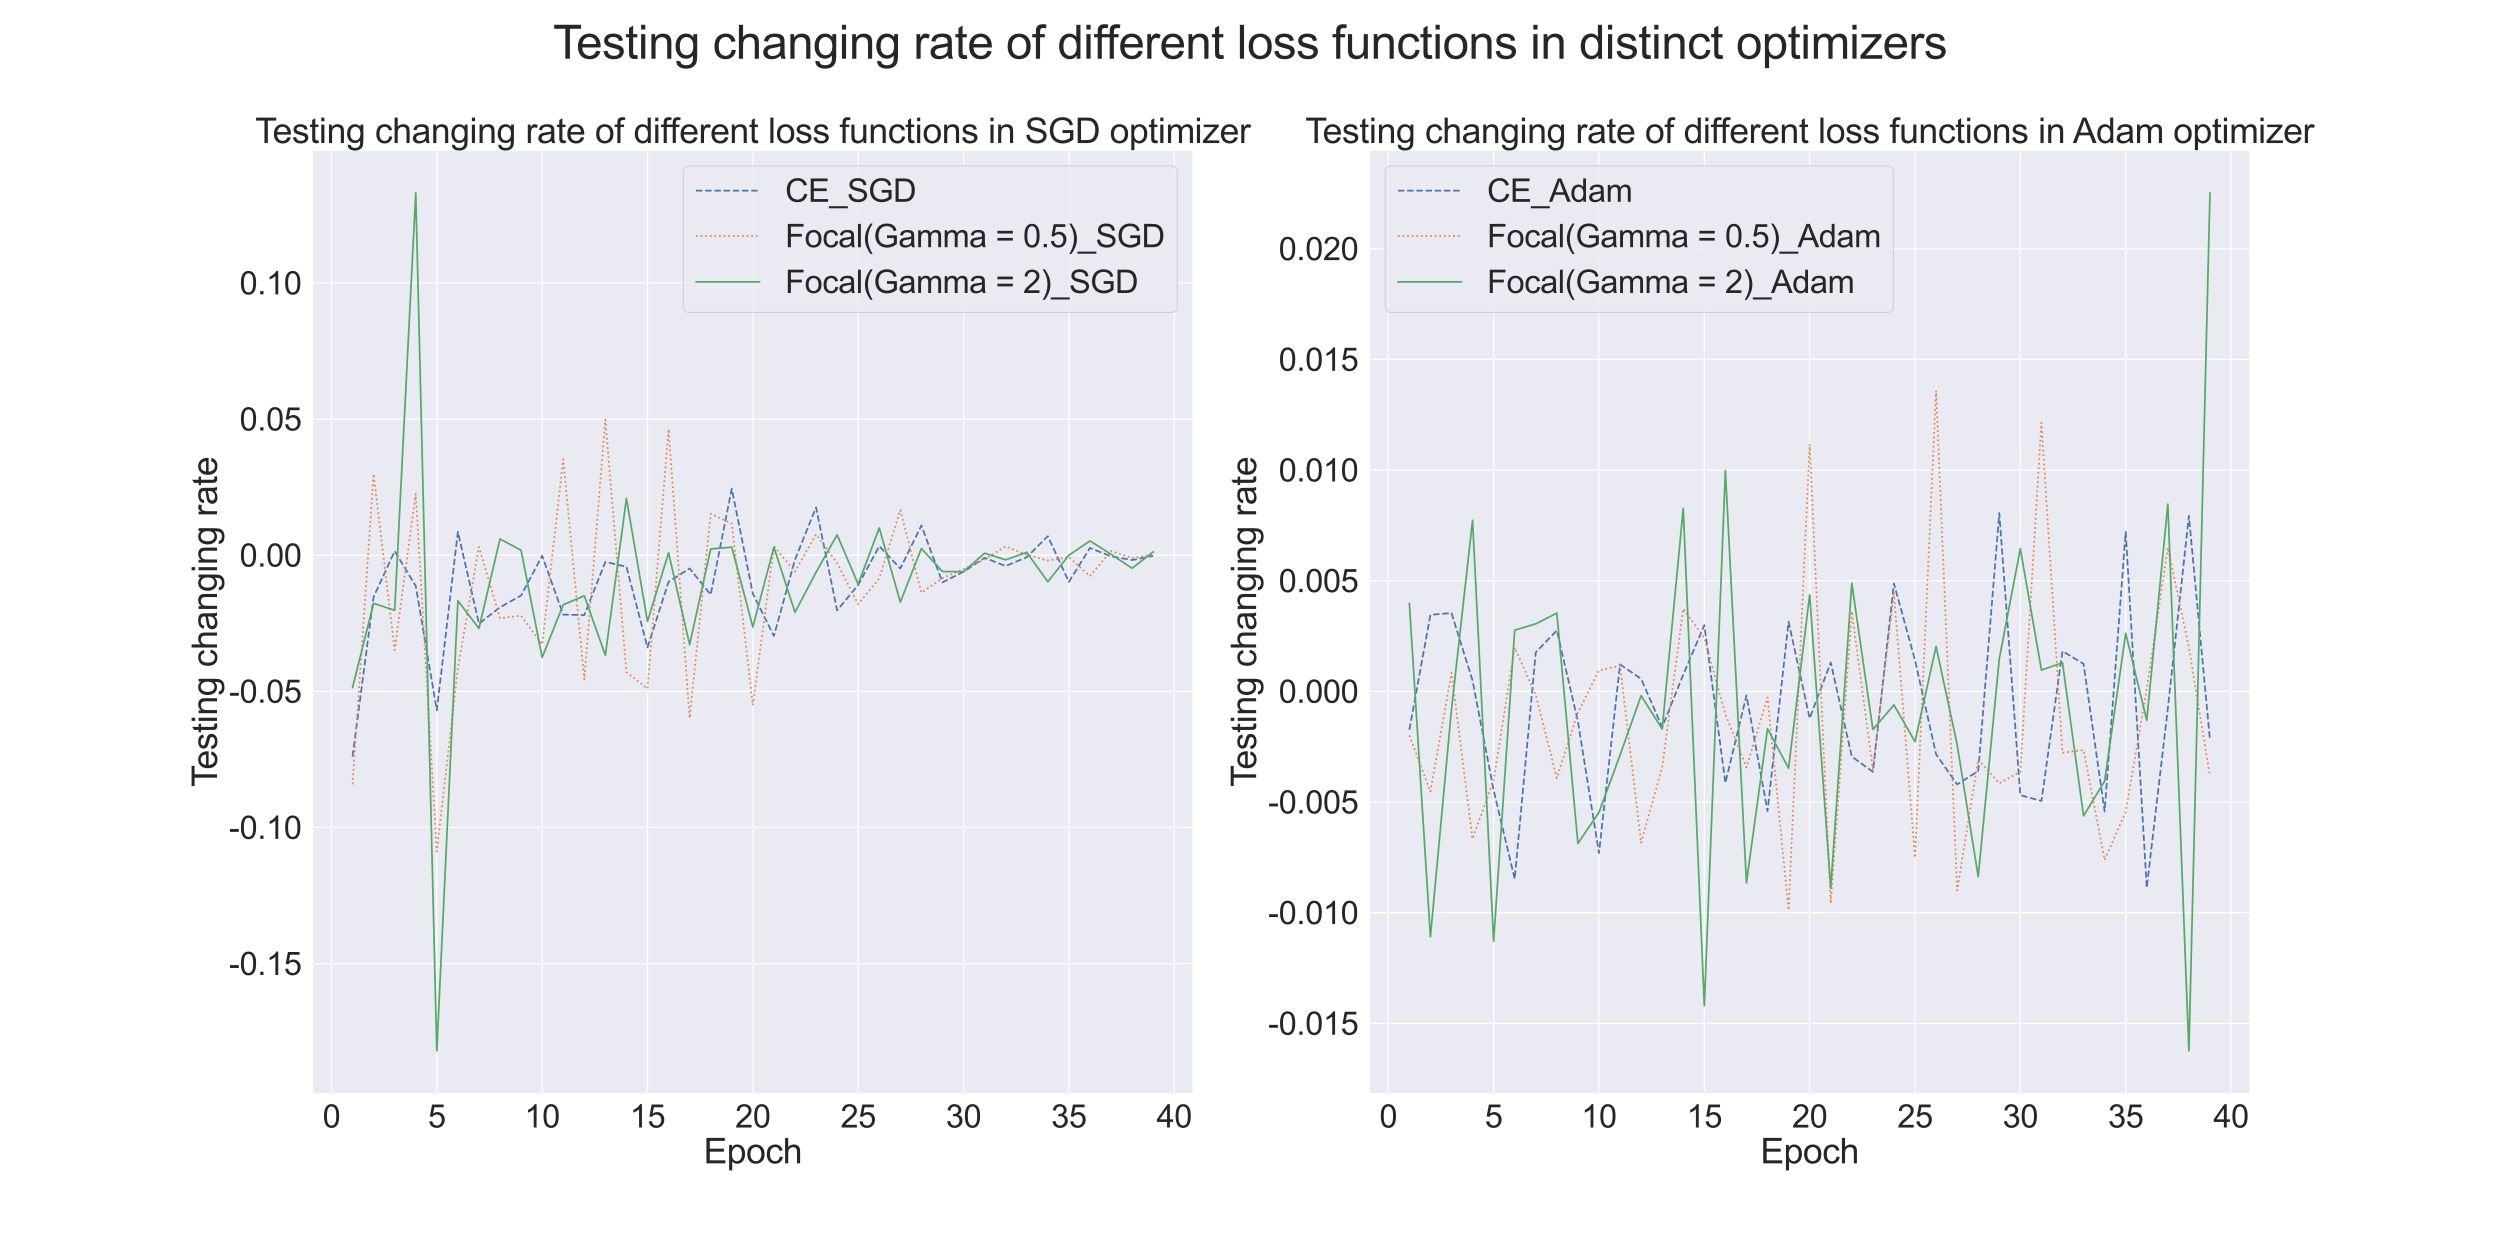 <?xml version="1.0" encoding="utf-8" standalone="no"?>
<!DOCTYPE svg PUBLIC "-//W3C//DTD SVG 1.1//EN"
  "http://www.w3.org/Graphics/SVG/1.1/DTD/svg11.dtd">
<svg xmlns:xlink="http://www.w3.org/1999/xlink" width="2160pt" height="1080pt" viewBox="0 0 2160 1080" xmlns="http://www.w3.org/2000/svg" version="1.1">
 <defs>
  <style type="text/css">*{stroke-linejoin: round; stroke-linecap: butt}</style>
 </defs>
 <g id="figure_1">
  <g id="patch_1">
   <path d="M 0 1080 
L 2160 1080 
L 2160 0 
L 0 0 
z
" style="fill: #ffffff"/>
  </g>
  <g id="axes_1">
   <g id="patch_2">
    <path d="M 270 945 
L 1030.909 945 
L 1030.909 129.6 
L 270 129.6 
z
" style="fill: #eaeaf2"/>
   </g>
   <g id="matplotlib.axis_1">
    <g id="xtick_1">
     <g id="line2d_1">
      <path d="M 286.383 945 
L 286.383 129.6 
" clip-path="url(#pb89ff9c91a)" style="fill: none; stroke: #ffffff; stroke-linecap: round"/>
     </g>
     <g id="text_1">
      <!-- 0 -->
      <g style="fill: #262626" transform="translate(278.737 974.184)scale(0.275 -0.275)">
       <defs>
        <path id="ArialMT-30" d="M 266 2259 
Q 266 3072 433 3567 
Q 600 4063 929 4331 
Q 1259 4600 1759 4600 
Q 2128 4600 2406 4451 
Q 2684 4303 2865 4023 
Q 3047 3744 3150 3342 
Q 3253 2941 3253 2259 
Q 3253 1453 3087 958 
Q 2922 463 2592 192 
Q 2263 -78 1759 -78 
Q 1097 -78 719 397 
Q 266 969 266 2259 
z
M 844 2259 
Q 844 1131 1108 757 
Q 1372 384 1759 384 
Q 2147 384 2411 759 
Q 2675 1134 2675 2259 
Q 2675 3391 2411 3762 
Q 2147 4134 1753 4134 
Q 1366 4134 1134 3806 
Q 844 3388 844 2259 
z
" transform="scale(0.016)"/>
       </defs>
       <use xlink:href="#ArialMT-30"/>
      </g>
     </g>
    </g>
    <g id="xtick_2">
     <g id="line2d_2">
      <path d="M 377.401 945 
L 377.401 129.6 
" clip-path="url(#pb89ff9c91a)" style="fill: none; stroke: #ffffff; stroke-linecap: round"/>
     </g>
     <g id="text_2">
      <!-- 5 -->
      <g style="fill: #262626" transform="translate(369.755 974.184)scale(0.275 -0.275)">
       <defs>
        <path id="ArialMT-35" d="M 266 1200 
L 856 1250 
Q 922 819 1161 601 
Q 1400 384 1738 384 
Q 2144 384 2425 690 
Q 2706 997 2706 1503 
Q 2706 1984 2436 2262 
Q 2166 2541 1728 2541 
Q 1456 2541 1237 2417 
Q 1019 2294 894 2097 
L 366 2166 
L 809 4519 
L 3088 4519 
L 3088 3981 
L 1259 3981 
L 1013 2750 
Q 1425 3038 1878 3038 
Q 2478 3038 2890 2622 
Q 3303 2206 3303 1553 
Q 3303 931 2941 478 
Q 2500 -78 1738 -78 
Q 1113 -78 717 272 
Q 322 622 266 1200 
z
" transform="scale(0.016)"/>
       </defs>
       <use xlink:href="#ArialMT-35"/>
      </g>
     </g>
    </g>
    <g id="xtick_3">
     <g id="line2d_3">
      <path d="M 468.419 945 
L 468.419 129.6 
" clip-path="url(#pb89ff9c91a)" style="fill: none; stroke: #ffffff; stroke-linecap: round"/>
     </g>
     <g id="text_3">
      <!-- 10 -->
      <g style="fill: #262626" transform="translate(453.126 974.184)scale(0.275 -0.275)">
       <defs>
        <path id="ArialMT-31" d="M 2384 0 
L 1822 0 
L 1822 3584 
Q 1619 3391 1289 3197 
Q 959 3003 697 2906 
L 697 3450 
Q 1169 3672 1522 3987 
Q 1875 4303 2022 4600 
L 2384 4600 
L 2384 0 
z
" transform="scale(0.016)"/>
       </defs>
       <use xlink:href="#ArialMT-31"/>
       <use xlink:href="#ArialMT-30" x="55.615"/>
      </g>
     </g>
    </g>
    <g id="xtick_4">
     <g id="line2d_4">
      <path d="M 559.437 945 
L 559.437 129.6 
" clip-path="url(#pb89ff9c91a)" style="fill: none; stroke: #ffffff; stroke-linecap: round"/>
     </g>
     <g id="text_4">
      <!-- 15 -->
      <g style="fill: #262626" transform="translate(544.144 974.184)scale(0.275 -0.275)">
       <use xlink:href="#ArialMT-31"/>
       <use xlink:href="#ArialMT-35" x="55.615"/>
      </g>
     </g>
    </g>
    <g id="xtick_5">
     <g id="line2d_5">
      <path d="M 650.455 945 
L 650.455 129.6 
" clip-path="url(#pb89ff9c91a)" style="fill: none; stroke: #ffffff; stroke-linecap: round"/>
     </g>
     <g id="text_5">
      <!-- 20 -->
      <g style="fill: #262626" transform="translate(635.162 974.184)scale(0.275 -0.275)">
       <defs>
        <path id="ArialMT-32" d="M 3222 541 
L 3222 0 
L 194 0 
Q 188 203 259 391 
Q 375 700 629 1000 
Q 884 1300 1366 1694 
Q 2113 2306 2375 2664 
Q 2638 3022 2638 3341 
Q 2638 3675 2398 3904 
Q 2159 4134 1775 4134 
Q 1369 4134 1125 3890 
Q 881 3647 878 3216 
L 300 3275 
Q 359 3922 746 4261 
Q 1134 4600 1788 4600 
Q 2447 4600 2831 4234 
Q 3216 3869 3216 3328 
Q 3216 3053 3103 2787 
Q 2991 2522 2730 2228 
Q 2469 1934 1863 1422 
Q 1356 997 1212 845 
Q 1069 694 975 541 
L 3222 541 
z
" transform="scale(0.016)"/>
       </defs>
       <use xlink:href="#ArialMT-32"/>
       <use xlink:href="#ArialMT-30" x="55.615"/>
      </g>
     </g>
    </g>
    <g id="xtick_6">
     <g id="line2d_6">
      <path d="M 741.472 945 
L 741.472 129.6 
" clip-path="url(#pb89ff9c91a)" style="fill: none; stroke: #ffffff; stroke-linecap: round"/>
     </g>
     <g id="text_6">
      <!-- 25 -->
      <g style="fill: #262626" transform="translate(726.18 974.184)scale(0.275 -0.275)">
       <use xlink:href="#ArialMT-32"/>
       <use xlink:href="#ArialMT-35" x="55.615"/>
      </g>
     </g>
    </g>
    <g id="xtick_7">
     <g id="line2d_7">
      <path d="M 832.49 945 
L 832.49 129.6 
" clip-path="url(#pb89ff9c91a)" style="fill: none; stroke: #ffffff; stroke-linecap: round"/>
     </g>
     <g id="text_7">
      <!-- 30 -->
      <g style="fill: #262626" transform="translate(817.198 974.184)scale(0.275 -0.275)">
       <defs>
        <path id="ArialMT-33" d="M 269 1209 
L 831 1284 
Q 928 806 1161 595 
Q 1394 384 1728 384 
Q 2125 384 2398 659 
Q 2672 934 2672 1341 
Q 2672 1728 2419 1979 
Q 2166 2231 1775 2231 
Q 1616 2231 1378 2169 
L 1441 2663 
Q 1497 2656 1531 2656 
Q 1891 2656 2178 2843 
Q 2466 3031 2466 3422 
Q 2466 3731 2256 3934 
Q 2047 4138 1716 4138 
Q 1388 4138 1169 3931 
Q 950 3725 888 3313 
L 325 3413 
Q 428 3978 793 4289 
Q 1159 4600 1703 4600 
Q 2078 4600 2393 4439 
Q 2709 4278 2876 4000 
Q 3044 3722 3044 3409 
Q 3044 3113 2884 2869 
Q 2725 2625 2413 2481 
Q 2819 2388 3044 2092 
Q 3269 1797 3269 1353 
Q 3269 753 2831 336 
Q 2394 -81 1725 -81 
Q 1122 -81 723 278 
Q 325 638 269 1209 
z
" transform="scale(0.016)"/>
       </defs>
       <use xlink:href="#ArialMT-33"/>
       <use xlink:href="#ArialMT-30" x="55.615"/>
      </g>
     </g>
    </g>
    <g id="xtick_8">
     <g id="line2d_8">
      <path d="M 923.508 945 
L 923.508 129.6 
" clip-path="url(#pb89ff9c91a)" style="fill: none; stroke: #ffffff; stroke-linecap: round"/>
     </g>
     <g id="text_8">
      <!-- 35 -->
      <g style="fill: #262626" transform="translate(908.215 974.184)scale(0.275 -0.275)">
       <use xlink:href="#ArialMT-33"/>
       <use xlink:href="#ArialMT-35" x="55.615"/>
      </g>
     </g>
    </g>
    <g id="xtick_9">
     <g id="line2d_9">
      <path d="M 1014.526 945 
L 1014.526 129.6 
" clip-path="url(#pb89ff9c91a)" style="fill: none; stroke: #ffffff; stroke-linecap: round"/>
     </g>
     <g id="text_9">
      <!-- 40 -->
      <g style="fill: #262626" transform="translate(999.233 974.184)scale(0.275 -0.275)">
       <defs>
        <path id="ArialMT-34" d="M 2069 0 
L 2069 1097 
L 81 1097 
L 81 1613 
L 2172 4581 
L 2631 4581 
L 2631 1613 
L 3250 1613 
L 3250 1097 
L 2631 1097 
L 2631 0 
L 2069 0 
z
M 2069 1613 
L 2069 3678 
L 634 1613 
L 2069 1613 
z
" transform="scale(0.016)"/>
       </defs>
       <use xlink:href="#ArialMT-34"/>
       <use xlink:href="#ArialMT-30" x="55.615"/>
      </g>
     </g>
    </g>
    <g id="text_10">
     <!-- Epoch -->
     <g style="fill: #262626" transform="translate(607.925 1005.123)scale(0.3 -0.3)">
      <defs>
       <path id="ArialMT-45" d="M 506 0 
L 506 4581 
L 3819 4581 
L 3819 4041 
L 1113 4041 
L 1113 2638 
L 3647 2638 
L 3647 2100 
L 1113 2100 
L 1113 541 
L 3925 541 
L 3925 0 
L 506 0 
z
" transform="scale(0.016)"/>
       <path id="ArialMT-70" d="M 422 -1272 
L 422 3319 
L 934 3319 
L 934 2888 
Q 1116 3141 1344 3267 
Q 1572 3394 1897 3394 
Q 2322 3394 2647 3175 
Q 2972 2956 3137 2557 
Q 3303 2159 3303 1684 
Q 3303 1175 3120 767 
Q 2938 359 2589 142 
Q 2241 -75 1856 -75 
Q 1575 -75 1351 44 
Q 1128 163 984 344 
L 984 -1272 
L 422 -1272 
z
M 931 1641 
Q 931 1000 1190 694 
Q 1450 388 1819 388 
Q 2194 388 2461 705 
Q 2728 1022 2728 1688 
Q 2728 2322 2467 2637 
Q 2206 2953 1844 2953 
Q 1484 2953 1207 2617 
Q 931 2281 931 1641 
z
" transform="scale(0.016)"/>
       <path id="ArialMT-6f" d="M 213 1659 
Q 213 2581 725 3025 
Q 1153 3394 1769 3394 
Q 2453 3394 2887 2945 
Q 3322 2497 3322 1706 
Q 3322 1066 3130 698 
Q 2938 331 2570 128 
Q 2203 -75 1769 -75 
Q 1072 -75 642 372 
Q 213 819 213 1659 
z
M 791 1659 
Q 791 1022 1069 705 
Q 1347 388 1769 388 
Q 2188 388 2466 706 
Q 2744 1025 2744 1678 
Q 2744 2294 2464 2611 
Q 2184 2928 1769 2928 
Q 1347 2928 1069 2612 
Q 791 2297 791 1659 
z
" transform="scale(0.016)"/>
       <path id="ArialMT-63" d="M 2588 1216 
L 3141 1144 
Q 3050 572 2676 248 
Q 2303 -75 1759 -75 
Q 1078 -75 664 370 
Q 250 816 250 1647 
Q 250 2184 428 2587 
Q 606 2991 970 3192 
Q 1334 3394 1763 3394 
Q 2303 3394 2647 3120 
Q 2991 2847 3088 2344 
L 2541 2259 
Q 2463 2594 2264 2762 
Q 2066 2931 1784 2931 
Q 1359 2931 1093 2626 
Q 828 2322 828 1663 
Q 828 994 1084 691 
Q 1341 388 1753 388 
Q 2084 388 2306 591 
Q 2528 794 2588 1216 
z
" transform="scale(0.016)"/>
       <path id="ArialMT-68" d="M 422 0 
L 422 4581 
L 984 4581 
L 984 2938 
Q 1378 3394 1978 3394 
Q 2347 3394 2619 3248 
Q 2891 3103 3008 2847 
Q 3125 2591 3125 2103 
L 3125 0 
L 2563 0 
L 2563 2103 
Q 2563 2525 2380 2717 
Q 2197 2909 1863 2909 
Q 1613 2909 1392 2779 
Q 1172 2650 1078 2428 
Q 984 2206 984 1816 
L 984 0 
L 422 0 
z
" transform="scale(0.016)"/>
      </defs>
      <use xlink:href="#ArialMT-45"/>
      <use xlink:href="#ArialMT-70" x="66.699"/>
      <use xlink:href="#ArialMT-6f" x="122.314"/>
      <use xlink:href="#ArialMT-63" x="177.93"/>
      <use xlink:href="#ArialMT-68" x="227.93"/>
     </g>
    </g>
   </g>
   <g id="matplotlib.axis_2">
    <g id="ytick_1">
     <g id="line2d_10">
      <path d="M 270 832.548 
L 1030.909 832.548 
" clip-path="url(#pb89ff9c91a)" style="fill: none; stroke: #ffffff; stroke-linecap: round"/>
     </g>
     <g id="text_11">
      <!-- -0.15 -->
      <g style="fill: #262626" transform="translate(197.826 842.39)scale(0.275 -0.275)">
       <defs>
        <path id="ArialMT-2d" d="M 203 1375 
L 203 1941 
L 1931 1941 
L 1931 1375 
L 203 1375 
z
" transform="scale(0.016)"/>
        <path id="ArialMT-2e" d="M 581 0 
L 581 641 
L 1222 641 
L 1222 0 
L 581 0 
z
" transform="scale(0.016)"/>
       </defs>
       <use xlink:href="#ArialMT-2d"/>
       <use xlink:href="#ArialMT-30" x="33.301"/>
       <use xlink:href="#ArialMT-2e" x="88.916"/>
       <use xlink:href="#ArialMT-31" x="116.699"/>
       <use xlink:href="#ArialMT-35" x="172.314"/>
      </g>
     </g>
    </g>
    <g id="ytick_2">
     <g id="line2d_11">
      <path d="M 270 714.937 
L 1030.909 714.937 
" clip-path="url(#pb89ff9c91a)" style="fill: none; stroke: #ffffff; stroke-linecap: round"/>
     </g>
     <g id="text_12">
      <!-- -0.10 -->
      <g style="fill: #262626" transform="translate(197.826 724.779)scale(0.275 -0.275)">
       <use xlink:href="#ArialMT-2d"/>
       <use xlink:href="#ArialMT-30" x="33.301"/>
       <use xlink:href="#ArialMT-2e" x="88.916"/>
       <use xlink:href="#ArialMT-31" x="116.699"/>
       <use xlink:href="#ArialMT-30" x="172.314"/>
      </g>
     </g>
    </g>
    <g id="ytick_3">
     <g id="line2d_12">
      <path d="M 270 597.326 
L 1030.909 597.326 
" clip-path="url(#pb89ff9c91a)" style="fill: none; stroke: #ffffff; stroke-linecap: round"/>
     </g>
     <g id="text_13">
      <!-- -0.05 -->
      <g style="fill: #262626" transform="translate(197.826 607.168)scale(0.275 -0.275)">
       <use xlink:href="#ArialMT-2d"/>
       <use xlink:href="#ArialMT-30" x="33.301"/>
       <use xlink:href="#ArialMT-2e" x="88.916"/>
       <use xlink:href="#ArialMT-30" x="116.699"/>
       <use xlink:href="#ArialMT-35" x="172.314"/>
      </g>
     </g>
    </g>
    <g id="ytick_4">
     <g id="line2d_13">
      <path d="M 270 479.715 
L 1030.909 479.715 
" clip-path="url(#pb89ff9c91a)" style="fill: none; stroke: #ffffff; stroke-linecap: round"/>
     </g>
     <g id="text_14">
      <!-- 0.00 -->
      <g style="fill: #262626" transform="translate(206.982 489.557)scale(0.275 -0.275)">
       <use xlink:href="#ArialMT-30"/>
       <use xlink:href="#ArialMT-2e" x="55.615"/>
       <use xlink:href="#ArialMT-30" x="83.398"/>
       <use xlink:href="#ArialMT-30" x="139.014"/>
      </g>
     </g>
    </g>
    <g id="ytick_5">
     <g id="line2d_14">
      <path d="M 270 362.104 
L 1030.909 362.104 
" clip-path="url(#pb89ff9c91a)" style="fill: none; stroke: #ffffff; stroke-linecap: round"/>
     </g>
     <g id="text_15">
      <!-- 0.05 -->
      <g style="fill: #262626" transform="translate(206.982 371.946)scale(0.275 -0.275)">
       <use xlink:href="#ArialMT-30"/>
       <use xlink:href="#ArialMT-2e" x="55.615"/>
       <use xlink:href="#ArialMT-30" x="83.398"/>
       <use xlink:href="#ArialMT-35" x="139.014"/>
      </g>
     </g>
    </g>
    <g id="ytick_6">
     <g id="line2d_15">
      <path d="M 270 244.493 
L 1030.909 244.493 
" clip-path="url(#pb89ff9c91a)" style="fill: none; stroke: #ffffff; stroke-linecap: round"/>
     </g>
     <g id="text_16">
      <!-- 0.10 -->
      <g style="fill: #262626" transform="translate(206.982 254.335)scale(0.275 -0.275)">
       <use xlink:href="#ArialMT-30"/>
       <use xlink:href="#ArialMT-2e" x="55.615"/>
       <use xlink:href="#ArialMT-31" x="83.398"/>
       <use xlink:href="#ArialMT-30" x="139.014"/>
      </g>
     </g>
    </g>
    <g id="text_17">
     <!-- Testing changing rate -->
     <g style="fill: #262626" transform="translate(187.512 679.877)rotate(-90)scale(0.3 -0.3)">
      <defs>
       <path id="ArialMT-54" d="M 1659 0 
L 1659 4041 
L 150 4041 
L 150 4581 
L 3781 4581 
L 3781 4041 
L 2266 4041 
L 2266 0 
L 1659 0 
z
" transform="scale(0.016)"/>
       <path id="ArialMT-65" d="M 2694 1069 
L 3275 997 
Q 3138 488 2766 206 
Q 2394 -75 1816 -75 
Q 1088 -75 661 373 
Q 234 822 234 1631 
Q 234 2469 665 2931 
Q 1097 3394 1784 3394 
Q 2450 3394 2872 2941 
Q 3294 2488 3294 1666 
Q 3294 1616 3291 1516 
L 816 1516 
Q 847 969 1125 678 
Q 1403 388 1819 388 
Q 2128 388 2347 550 
Q 2566 713 2694 1069 
z
M 847 1978 
L 2700 1978 
Q 2663 2397 2488 2606 
Q 2219 2931 1791 2931 
Q 1403 2931 1139 2672 
Q 875 2413 847 1978 
z
" transform="scale(0.016)"/>
       <path id="ArialMT-73" d="M 197 991 
L 753 1078 
Q 800 744 1014 566 
Q 1228 388 1613 388 
Q 2000 388 2187 545 
Q 2375 703 2375 916 
Q 2375 1106 2209 1216 
Q 2094 1291 1634 1406 
Q 1016 1563 777 1677 
Q 538 1791 414 1992 
Q 291 2194 291 2438 
Q 291 2659 392 2848 
Q 494 3038 669 3163 
Q 800 3259 1026 3326 
Q 1253 3394 1513 3394 
Q 1903 3394 2198 3281 
Q 2494 3169 2634 2976 
Q 2775 2784 2828 2463 
L 2278 2388 
Q 2241 2644 2061 2787 
Q 1881 2931 1553 2931 
Q 1166 2931 1000 2803 
Q 834 2675 834 2503 
Q 834 2394 903 2306 
Q 972 2216 1119 2156 
Q 1203 2125 1616 2013 
Q 2213 1853 2448 1751 
Q 2684 1650 2818 1456 
Q 2953 1263 2953 975 
Q 2953 694 2789 445 
Q 2625 197 2315 61 
Q 2006 -75 1616 -75 
Q 969 -75 630 194 
Q 291 463 197 991 
z
" transform="scale(0.016)"/>
       <path id="ArialMT-74" d="M 1650 503 
L 1731 6 
Q 1494 -44 1306 -44 
Q 1000 -44 831 53 
Q 663 150 594 308 
Q 525 466 525 972 
L 525 2881 
L 113 2881 
L 113 3319 
L 525 3319 
L 525 4141 
L 1084 4478 
L 1084 3319 
L 1650 3319 
L 1650 2881 
L 1084 2881 
L 1084 941 
Q 1084 700 1114 631 
Q 1144 563 1211 522 
Q 1278 481 1403 481 
Q 1497 481 1650 503 
z
" transform="scale(0.016)"/>
       <path id="ArialMT-69" d="M 425 3934 
L 425 4581 
L 988 4581 
L 988 3934 
L 425 3934 
z
M 425 0 
L 425 3319 
L 988 3319 
L 988 0 
L 425 0 
z
" transform="scale(0.016)"/>
       <path id="ArialMT-6e" d="M 422 0 
L 422 3319 
L 928 3319 
L 928 2847 
Q 1294 3394 1984 3394 
Q 2284 3394 2536 3286 
Q 2788 3178 2913 3003 
Q 3038 2828 3088 2588 
Q 3119 2431 3119 2041 
L 3119 0 
L 2556 0 
L 2556 2019 
Q 2556 2363 2490 2533 
Q 2425 2703 2258 2804 
Q 2091 2906 1866 2906 
Q 1506 2906 1245 2678 
Q 984 2450 984 1813 
L 984 0 
L 422 0 
z
" transform="scale(0.016)"/>
       <path id="ArialMT-67" d="M 319 -275 
L 866 -356 
Q 900 -609 1056 -725 
Q 1266 -881 1628 -881 
Q 2019 -881 2231 -725 
Q 2444 -569 2519 -288 
Q 2563 -116 2559 434 
Q 2191 0 1641 0 
Q 956 0 581 494 
Q 206 988 206 1678 
Q 206 2153 378 2554 
Q 550 2956 876 3175 
Q 1203 3394 1644 3394 
Q 2231 3394 2613 2919 
L 2613 3319 
L 3131 3319 
L 3131 450 
Q 3131 -325 2973 -648 
Q 2816 -972 2473 -1159 
Q 2131 -1347 1631 -1347 
Q 1038 -1347 672 -1080 
Q 306 -813 319 -275 
z
M 784 1719 
Q 784 1066 1043 766 
Q 1303 466 1694 466 
Q 2081 466 2343 764 
Q 2606 1063 2606 1700 
Q 2606 2309 2336 2618 
Q 2066 2928 1684 2928 
Q 1309 2928 1046 2623 
Q 784 2319 784 1719 
z
" transform="scale(0.016)"/>
       <path id="ArialMT-20" transform="scale(0.016)"/>
       <path id="ArialMT-61" d="M 2588 409 
Q 2275 144 1986 34 
Q 1697 -75 1366 -75 
Q 819 -75 525 192 
Q 231 459 231 875 
Q 231 1119 342 1320 
Q 453 1522 633 1644 
Q 813 1766 1038 1828 
Q 1203 1872 1538 1913 
Q 2219 1994 2541 2106 
Q 2544 2222 2544 2253 
Q 2544 2597 2384 2738 
Q 2169 2928 1744 2928 
Q 1347 2928 1158 2789 
Q 969 2650 878 2297 
L 328 2372 
Q 403 2725 575 2942 
Q 747 3159 1072 3276 
Q 1397 3394 1825 3394 
Q 2250 3394 2515 3294 
Q 2781 3194 2906 3042 
Q 3031 2891 3081 2659 
Q 3109 2516 3109 2141 
L 3109 1391 
Q 3109 606 3145 398 
Q 3181 191 3288 0 
L 2700 0 
Q 2613 175 2588 409 
z
M 2541 1666 
Q 2234 1541 1622 1453 
Q 1275 1403 1131 1340 
Q 988 1278 909 1158 
Q 831 1038 831 891 
Q 831 666 1001 516 
Q 1172 366 1500 366 
Q 1825 366 2078 508 
Q 2331 650 2450 897 
Q 2541 1088 2541 1459 
L 2541 1666 
z
" transform="scale(0.016)"/>
       <path id="ArialMT-72" d="M 416 0 
L 416 3319 
L 922 3319 
L 922 2816 
Q 1116 3169 1280 3281 
Q 1444 3394 1641 3394 
Q 1925 3394 2219 3213 
L 2025 2691 
Q 1819 2813 1613 2813 
Q 1428 2813 1281 2702 
Q 1134 2591 1072 2394 
Q 978 2094 978 1738 
L 978 0 
L 416 0 
z
" transform="scale(0.016)"/>
      </defs>
      <use xlink:href="#ArialMT-54"/>
      <use xlink:href="#ArialMT-65" x="49.959"/>
      <use xlink:href="#ArialMT-73" x="105.574"/>
      <use xlink:href="#ArialMT-74" x="155.574"/>
      <use xlink:href="#ArialMT-69" x="183.357"/>
      <use xlink:href="#ArialMT-6e" x="205.574"/>
      <use xlink:href="#ArialMT-67" x="261.189"/>
      <use xlink:href="#ArialMT-20" x="316.805"/>
      <use xlink:href="#ArialMT-63" x="344.588"/>
      <use xlink:href="#ArialMT-68" x="394.588"/>
      <use xlink:href="#ArialMT-61" x="450.203"/>
      <use xlink:href="#ArialMT-6e" x="505.818"/>
      <use xlink:href="#ArialMT-67" x="561.434"/>
      <use xlink:href="#ArialMT-69" x="617.049"/>
      <use xlink:href="#ArialMT-6e" x="639.266"/>
      <use xlink:href="#ArialMT-67" x="694.881"/>
      <use xlink:href="#ArialMT-20" x="750.496"/>
      <use xlink:href="#ArialMT-72" x="778.279"/>
      <use xlink:href="#ArialMT-61" x="811.58"/>
      <use xlink:href="#ArialMT-74" x="867.195"/>
      <use xlink:href="#ArialMT-65" x="894.979"/>
     </g>
    </g>
   </g>
   <g id="line2d_16">
    <path d="M 304.587 653.674 
L 322.79 515.824 
L 340.994 476.19 
L 359.197 506.215 
L 377.401 613.728 
L 395.605 459.457 
L 413.808 538.858 
L 432.012 524.684 
L 450.215 514.546 
L 468.419 480.212 
L 486.622 531.057 
L 504.826 531.427 
L 523.03 485.458 
L 541.233 489.697 
L 559.437 559.394 
L 577.64 502.717 
L 595.844 491.119 
L 614.047 513.794 
L 632.251 422.239 
L 650.455 512.946 
L 668.658 549.473 
L 686.862 483.543 
L 705.065 438.378 
L 723.269 527.311 
L 741.472 505.514 
L 759.676 471.873 
L 777.88 491.166 
L 796.083 453.957 
L 814.287 503.167 
L 832.49 494.003 
L 850.694 481.919 
L 868.897 489.047 
L 887.101 481.45 
L 905.304 463.237 
L 923.508 502.779 
L 941.712 473.447 
L 959.915 480.666 
L 978.119 483.867 
L 996.322 480.288 
" clip-path="url(#pb89ff9c91a)" style="fill: none; stroke-dasharray: 5.55,2.4; stroke-dashoffset: 0; stroke: #4c72b0; stroke-width: 1.5"/>
   </g>
   <g id="line2d_17">
    <path d="M 304.587 677.69 
L 322.79 409.522 
L 340.994 561.545 
L 359.197 426.693 
L 377.401 735.821 
L 395.605 577.185 
L 413.808 472.553 
L 432.012 534.15 
L 450.215 531.909 
L 468.419 556.82 
L 486.622 396.677 
L 504.826 587.076 
L 523.03 362.576 
L 541.233 580.692 
L 559.437 595.098 
L 577.64 370.748 
L 595.844 620.464 
L 614.047 443.874 
L 632.251 452.398 
L 650.455 609.304 
L 668.658 471.756 
L 686.862 493.888 
L 705.065 461.683 
L 723.269 486.468 
L 741.472 522.073 
L 759.676 499.712 
L 777.88 440.693 
L 796.083 512.048 
L 814.287 499.571 
L 832.49 491.76 
L 850.694 483.296 
L 868.897 472.087 
L 887.101 479.397 
L 905.304 484.34 
L 923.508 481.278 
L 941.712 497.798 
L 959.915 476.013 
L 978.119 482.144 
L 996.322 479.123 
" clip-path="url(#pb89ff9c91a)" style="fill: none; stroke-dasharray: 1.5,2.475; stroke-dashoffset: 0; stroke: #dd8452; stroke-width: 1.5"/>
   </g>
   <g id="line2d_18">
    <path d="M 304.587 594.063 
L 322.79 521.284 
L 340.994 527.333 
L 359.197 166.664 
L 377.401 907.936 
L 395.605 519.05 
L 413.808 542.927 
L 432.012 465.653 
L 450.215 475.428 
L 468.419 567.987 
L 486.622 522.488 
L 504.826 514.82 
L 523.03 566.132 
L 541.233 430.69 
L 559.437 536.87 
L 577.64 477.626 
L 595.844 556.91 
L 614.047 474.305 
L 632.251 472.74 
L 650.455 541.789 
L 668.658 472.824 
L 686.862 529.057 
L 705.065 494.46 
L 723.269 462.095 
L 741.472 504.713 
L 759.676 456.105 
L 777.88 520.198 
L 796.083 473.914 
L 814.287 493.805 
L 832.49 493.98 
L 850.694 477.928 
L 868.897 483.715 
L 887.101 477.207 
L 905.304 502.612 
L 923.508 479.74 
L 941.712 467.356 
L 959.915 478.847 
L 978.119 490.977 
L 996.322 476.823 
" clip-path="url(#pb89ff9c91a)" style="fill: none; stroke: #55a868; stroke-width: 1.5; stroke-linecap: round"/>
   </g>
   <g id="patch_3">
    <path d="M 270 945 
L 270 129.6 
" style="fill: none; stroke: #ffffff; stroke-width: 1.25; stroke-linejoin: miter; stroke-linecap: square"/>
   </g>
   <g id="patch_4">
    <path d="M 1030.909 945 
L 1030.909 129.6 
" style="fill: none; stroke: #ffffff; stroke-width: 1.25; stroke-linejoin: miter; stroke-linecap: square"/>
   </g>
   <g id="patch_5">
    <path d="M 270 945 
L 1030.909 945 
" style="fill: none; stroke: #ffffff; stroke-width: 1.25; stroke-linejoin: miter; stroke-linecap: square"/>
   </g>
   <g id="patch_6">
    <path d="M 270 129.6 
L 1030.909 129.6 
" style="fill: none; stroke: #ffffff; stroke-width: 1.25; stroke-linejoin: miter; stroke-linecap: square"/>
   </g>
   <g id="text_18">
    <!-- Testing changing rate of different loss functions in SGD optimizer -->
    <g style="fill: #262626" transform="translate(220.533 123.6)scale(0.3 -0.3)">
     <defs>
      <path id="ArialMT-66" d="M 556 0 
L 556 2881 
L 59 2881 
L 59 3319 
L 556 3319 
L 556 3672 
Q 556 4006 616 4169 
Q 697 4388 901 4523 
Q 1106 4659 1475 4659 
Q 1713 4659 2000 4603 
L 1916 4113 
Q 1741 4144 1584 4144 
Q 1328 4144 1222 4034 
Q 1116 3925 1116 3625 
L 1116 3319 
L 1763 3319 
L 1763 2881 
L 1116 2881 
L 1116 0 
L 556 0 
z
" transform="scale(0.016)"/>
      <path id="ArialMT-64" d="M 2575 0 
L 2575 419 
Q 2259 -75 1647 -75 
Q 1250 -75 917 144 
Q 584 363 401 755 
Q 219 1147 219 1656 
Q 219 2153 384 2558 
Q 550 2963 881 3178 
Q 1213 3394 1622 3394 
Q 1922 3394 2156 3267 
Q 2391 3141 2538 2938 
L 2538 4581 
L 3097 4581 
L 3097 0 
L 2575 0 
z
M 797 1656 
Q 797 1019 1065 703 
Q 1334 388 1700 388 
Q 2069 388 2326 689 
Q 2584 991 2584 1609 
Q 2584 2291 2321 2609 
Q 2059 2928 1675 2928 
Q 1300 2928 1048 2622 
Q 797 2316 797 1656 
z
" transform="scale(0.016)"/>
      <path id="ArialMT-6c" d="M 409 0 
L 409 4581 
L 972 4581 
L 972 0 
L 409 0 
z
" transform="scale(0.016)"/>
      <path id="ArialMT-75" d="M 2597 0 
L 2597 488 
Q 2209 -75 1544 -75 
Q 1250 -75 995 37 
Q 741 150 617 320 
Q 494 491 444 738 
Q 409 903 409 1263 
L 409 3319 
L 972 3319 
L 972 1478 
Q 972 1038 1006 884 
Q 1059 663 1231 536 
Q 1403 409 1656 409 
Q 1909 409 2131 539 
Q 2353 669 2445 892 
Q 2538 1116 2538 1541 
L 2538 3319 
L 3100 3319 
L 3100 0 
L 2597 0 
z
" transform="scale(0.016)"/>
      <path id="ArialMT-53" d="M 288 1472 
L 859 1522 
Q 900 1178 1048 958 
Q 1197 738 1509 602 
Q 1822 466 2213 466 
Q 2559 466 2825 569 
Q 3091 672 3220 851 
Q 3350 1031 3350 1244 
Q 3350 1459 3225 1620 
Q 3100 1781 2813 1891 
Q 2628 1963 1997 2114 
Q 1366 2266 1113 2400 
Q 784 2572 623 2826 
Q 463 3081 463 3397 
Q 463 3744 659 4045 
Q 856 4347 1234 4503 
Q 1613 4659 2075 4659 
Q 2584 4659 2973 4495 
Q 3363 4331 3572 4012 
Q 3781 3694 3797 3291 
L 3216 3247 
Q 3169 3681 2898 3903 
Q 2628 4125 2100 4125 
Q 1550 4125 1298 3923 
Q 1047 3722 1047 3438 
Q 1047 3191 1225 3031 
Q 1400 2872 2139 2705 
Q 2878 2538 3153 2413 
Q 3553 2228 3743 1945 
Q 3934 1663 3934 1294 
Q 3934 928 3725 604 
Q 3516 281 3123 101 
Q 2731 -78 2241 -78 
Q 1619 -78 1198 103 
Q 778 284 539 648 
Q 300 1013 288 1472 
z
" transform="scale(0.016)"/>
      <path id="ArialMT-47" d="M 2638 1797 
L 2638 2334 
L 4578 2338 
L 4578 638 
Q 4131 281 3656 101 
Q 3181 -78 2681 -78 
Q 2006 -78 1454 211 
Q 903 500 622 1047 
Q 341 1594 341 2269 
Q 341 2938 620 3517 
Q 900 4097 1425 4378 
Q 1950 4659 2634 4659 
Q 3131 4659 3532 4498 
Q 3934 4338 4162 4050 
Q 4391 3763 4509 3300 
L 3963 3150 
Q 3859 3500 3706 3700 
Q 3553 3900 3268 4020 
Q 2984 4141 2638 4141 
Q 2222 4141 1919 4014 
Q 1616 3888 1430 3681 
Q 1244 3475 1141 3228 
Q 966 2803 966 2306 
Q 966 1694 1177 1281 
Q 1388 869 1791 669 
Q 2194 469 2647 469 
Q 3041 469 3416 620 
Q 3791 772 3984 944 
L 3984 1797 
L 2638 1797 
z
" transform="scale(0.016)"/>
      <path id="ArialMT-44" d="M 494 0 
L 494 4581 
L 2072 4581 
Q 2606 4581 2888 4516 
Q 3281 4425 3559 4188 
Q 3922 3881 4101 3404 
Q 4281 2928 4281 2316 
Q 4281 1794 4159 1391 
Q 4038 988 3847 723 
Q 3656 459 3429 307 
Q 3203 156 2883 78 
Q 2563 0 2147 0 
L 494 0 
z
M 1100 541 
L 2078 541 
Q 2531 541 2789 625 
Q 3047 709 3200 863 
Q 3416 1078 3536 1442 
Q 3656 1806 3656 2325 
Q 3656 3044 3420 3430 
Q 3184 3816 2847 3947 
Q 2603 4041 2063 4041 
L 1100 4041 
L 1100 541 
z
" transform="scale(0.016)"/>
      <path id="ArialMT-6d" d="M 422 0 
L 422 3319 
L 925 3319 
L 925 2853 
Q 1081 3097 1340 3245 
Q 1600 3394 1931 3394 
Q 2300 3394 2536 3241 
Q 2772 3088 2869 2813 
Q 3263 3394 3894 3394 
Q 4388 3394 4653 3120 
Q 4919 2847 4919 2278 
L 4919 0 
L 4359 0 
L 4359 2091 
Q 4359 2428 4304 2576 
Q 4250 2725 4106 2815 
Q 3963 2906 3769 2906 
Q 3419 2906 3187 2673 
Q 2956 2441 2956 1928 
L 2956 0 
L 2394 0 
L 2394 2156 
Q 2394 2531 2256 2718 
Q 2119 2906 1806 2906 
Q 1569 2906 1367 2781 
Q 1166 2656 1075 2415 
Q 984 2175 984 1722 
L 984 0 
L 422 0 
z
" transform="scale(0.016)"/>
      <path id="ArialMT-7a" d="M 125 0 
L 125 456 
L 2238 2881 
Q 1878 2863 1603 2863 
L 250 2863 
L 250 3319 
L 2963 3319 
L 2963 2947 
L 1166 841 
L 819 456 
Q 1197 484 1528 484 
L 3063 484 
L 3063 0 
L 125 0 
z
" transform="scale(0.016)"/>
     </defs>
     <use xlink:href="#ArialMT-54"/>
     <use xlink:href="#ArialMT-65" x="49.959"/>
     <use xlink:href="#ArialMT-73" x="105.574"/>
     <use xlink:href="#ArialMT-74" x="155.574"/>
     <use xlink:href="#ArialMT-69" x="183.357"/>
     <use xlink:href="#ArialMT-6e" x="205.574"/>
     <use xlink:href="#ArialMT-67" x="261.189"/>
     <use xlink:href="#ArialMT-20" x="316.805"/>
     <use xlink:href="#ArialMT-63" x="344.588"/>
     <use xlink:href="#ArialMT-68" x="394.588"/>
     <use xlink:href="#ArialMT-61" x="450.203"/>
     <use xlink:href="#ArialMT-6e" x="505.818"/>
     <use xlink:href="#ArialMT-67" x="561.434"/>
     <use xlink:href="#ArialMT-69" x="617.049"/>
     <use xlink:href="#ArialMT-6e" x="639.266"/>
     <use xlink:href="#ArialMT-67" x="694.881"/>
     <use xlink:href="#ArialMT-20" x="750.496"/>
     <use xlink:href="#ArialMT-72" x="778.279"/>
     <use xlink:href="#ArialMT-61" x="811.58"/>
     <use xlink:href="#ArialMT-74" x="867.195"/>
     <use xlink:href="#ArialMT-65" x="894.979"/>
     <use xlink:href="#ArialMT-20" x="950.594"/>
     <use xlink:href="#ArialMT-6f" x="978.377"/>
     <use xlink:href="#ArialMT-66" x="1033.992"/>
     <use xlink:href="#ArialMT-20" x="1061.775"/>
     <use xlink:href="#ArialMT-64" x="1089.559"/>
     <use xlink:href="#ArialMT-69" x="1145.174"/>
     <use xlink:href="#ArialMT-66" x="1167.391"/>
     <use xlink:href="#ArialMT-66" x="1193.424"/>
     <use xlink:href="#ArialMT-65" x="1221.207"/>
     <use xlink:href="#ArialMT-72" x="1276.822"/>
     <use xlink:href="#ArialMT-65" x="1310.123"/>
     <use xlink:href="#ArialMT-6e" x="1365.738"/>
     <use xlink:href="#ArialMT-74" x="1421.354"/>
     <use xlink:href="#ArialMT-20" x="1449.137"/>
     <use xlink:href="#ArialMT-6c" x="1476.92"/>
     <use xlink:href="#ArialMT-6f" x="1499.137"/>
     <use xlink:href="#ArialMT-73" x="1554.752"/>
     <use xlink:href="#ArialMT-73" x="1604.752"/>
     <use xlink:href="#ArialMT-20" x="1654.752"/>
     <use xlink:href="#ArialMT-66" x="1682.535"/>
     <use xlink:href="#ArialMT-75" x="1710.318"/>
     <use xlink:href="#ArialMT-6e" x="1765.934"/>
     <use xlink:href="#ArialMT-63" x="1821.549"/>
     <use xlink:href="#ArialMT-74" x="1871.549"/>
     <use xlink:href="#ArialMT-69" x="1899.332"/>
     <use xlink:href="#ArialMT-6f" x="1921.549"/>
     <use xlink:href="#ArialMT-6e" x="1977.164"/>
     <use xlink:href="#ArialMT-73" x="2032.779"/>
     <use xlink:href="#ArialMT-20" x="2082.779"/>
     <use xlink:href="#ArialMT-69" x="2110.562"/>
     <use xlink:href="#ArialMT-6e" x="2132.779"/>
     <use xlink:href="#ArialMT-20" x="2188.395"/>
     <use xlink:href="#ArialMT-53" x="2216.178"/>
     <use xlink:href="#ArialMT-47" x="2282.877"/>
     <use xlink:href="#ArialMT-44" x="2360.66"/>
     <use xlink:href="#ArialMT-20" x="2432.877"/>
     <use xlink:href="#ArialMT-6f" x="2460.66"/>
     <use xlink:href="#ArialMT-70" x="2516.275"/>
     <use xlink:href="#ArialMT-74" x="2571.891"/>
     <use xlink:href="#ArialMT-69" x="2599.674"/>
     <use xlink:href="#ArialMT-6d" x="2621.891"/>
     <use xlink:href="#ArialMT-69" x="2705.191"/>
     <use xlink:href="#ArialMT-7a" x="2727.408"/>
     <use xlink:href="#ArialMT-65" x="2777.408"/>
     <use xlink:href="#ArialMT-72" x="2833.023"/>
    </g>
   </g>
   <g id="legend_1">
    <g id="patch_7">
     <path d="M 595.863 269.949 
L 1011.659 269.949 
Q 1017.159 269.949 1017.159 264.449 
L 1017.159 148.85 
Q 1017.159 143.35 1011.659 143.35 
L 595.863 143.35 
Q 590.363 143.35 590.363 148.85 
L 590.363 264.449 
Q 590.363 269.949 595.863 269.949 
z
" style="fill: #eaeaf2; opacity: 0.8; stroke: #cccccc; stroke-linejoin: miter"/>
    </g>
    <g id="line2d_19">
     <path d="M 601.363 164.744 
L 628.863 164.744 
L 656.363 164.744 
" style="fill: none; stroke-dasharray: 5.55,2.4; stroke-dashoffset: 0; stroke: #4c72b0; stroke-width: 1.5"/>
    </g>
    <g id="text_19">
     <!-- CE_SGD -->
     <g style="fill: #262626" transform="translate(678.363 174.369)scale(0.275 -0.275)">
      <defs>
       <path id="ArialMT-43" d="M 3763 1606 
L 4369 1453 
Q 4178 706 3683 314 
Q 3188 -78 2472 -78 
Q 1731 -78 1267 223 
Q 803 525 561 1097 
Q 319 1669 319 2325 
Q 319 3041 592 3573 
Q 866 4106 1370 4382 
Q 1875 4659 2481 4659 
Q 3169 4659 3637 4309 
Q 4106 3959 4291 3325 
L 3694 3184 
Q 3534 3684 3231 3912 
Q 2928 4141 2469 4141 
Q 1941 4141 1586 3887 
Q 1231 3634 1087 3207 
Q 944 2781 944 2328 
Q 944 1744 1114 1308 
Q 1284 872 1643 656 
Q 2003 441 2422 441 
Q 2931 441 3284 734 
Q 3638 1028 3763 1606 
z
" transform="scale(0.016)"/>
       <path id="ArialMT-5f" d="M -97 -1272 
L -97 -866 
L 3631 -866 
L 3631 -1272 
L -97 -1272 
z
" transform="scale(0.016)"/>
      </defs>
      <use xlink:href="#ArialMT-43"/>
      <use xlink:href="#ArialMT-45" x="72.217"/>
      <use xlink:href="#ArialMT-5f" x="138.916"/>
      <use xlink:href="#ArialMT-53" x="194.531"/>
      <use xlink:href="#ArialMT-47" x="261.23"/>
      <use xlink:href="#ArialMT-44" x="339.014"/>
     </g>
    </g>
    <g id="line2d_20">
     <path d="M 601.363 203.979 
L 628.863 203.979 
L 656.363 203.979 
" style="fill: none; stroke-dasharray: 1.5,2.475; stroke-dashoffset: 0; stroke: #dd8452; stroke-width: 1.5"/>
    </g>
    <g id="text_20">
     <!-- Focal(Gamma = 0.5)_SGD -->
     <g style="fill: #262626" transform="translate(678.363 213.604)scale(0.275 -0.275)">
      <defs>
       <path id="ArialMT-46" d="M 525 0 
L 525 4581 
L 3616 4581 
L 3616 4041 
L 1131 4041 
L 1131 2622 
L 3281 2622 
L 3281 2081 
L 1131 2081 
L 1131 0 
L 525 0 
z
" transform="scale(0.016)"/>
       <path id="ArialMT-28" d="M 1497 -1347 
Q 1031 -759 709 28 
Q 388 816 388 1659 
Q 388 2403 628 3084 
Q 909 3875 1497 4659 
L 1900 4659 
Q 1522 4009 1400 3731 
Q 1209 3300 1100 2831 
Q 966 2247 966 1656 
Q 966 153 1900 -1347 
L 1497 -1347 
z
" transform="scale(0.016)"/>
       <path id="ArialMT-3d" d="M 3381 2694 
L 356 2694 
L 356 3219 
L 3381 3219 
L 3381 2694 
z
M 3381 1303 
L 356 1303 
L 356 1828 
L 3381 1828 
L 3381 1303 
z
" transform="scale(0.016)"/>
       <path id="ArialMT-29" d="M 791 -1347 
L 388 -1347 
Q 1322 153 1322 1656 
Q 1322 2244 1188 2822 
Q 1081 3291 891 3722 
Q 769 4003 388 4659 
L 791 4659 
Q 1378 3875 1659 3084 
Q 1900 2403 1900 1659 
Q 1900 816 1576 28 
Q 1253 -759 791 -1347 
z
" transform="scale(0.016)"/>
      </defs>
      <use xlink:href="#ArialMT-46"/>
      <use xlink:href="#ArialMT-6f" x="61.084"/>
      <use xlink:href="#ArialMT-63" x="116.699"/>
      <use xlink:href="#ArialMT-61" x="166.699"/>
      <use xlink:href="#ArialMT-6c" x="222.314"/>
      <use xlink:href="#ArialMT-28" x="244.531"/>
      <use xlink:href="#ArialMT-47" x="277.832"/>
      <use xlink:href="#ArialMT-61" x="355.615"/>
      <use xlink:href="#ArialMT-6d" x="411.23"/>
      <use xlink:href="#ArialMT-6d" x="494.531"/>
      <use xlink:href="#ArialMT-61" x="577.832"/>
      <use xlink:href="#ArialMT-20" x="633.447"/>
      <use xlink:href="#ArialMT-3d" x="661.23"/>
      <use xlink:href="#ArialMT-20" x="719.629"/>
      <use xlink:href="#ArialMT-30" x="747.412"/>
      <use xlink:href="#ArialMT-2e" x="803.027"/>
      <use xlink:href="#ArialMT-35" x="830.811"/>
      <use xlink:href="#ArialMT-29" x="886.426"/>
      <use xlink:href="#ArialMT-5f" x="919.727"/>
      <use xlink:href="#ArialMT-53" x="975.342"/>
      <use xlink:href="#ArialMT-47" x="1042.041"/>
      <use xlink:href="#ArialMT-44" x="1119.824"/>
     </g>
    </g>
    <g id="line2d_21">
     <path d="M 601.363 243.536 
L 628.863 243.536 
L 656.363 243.536 
" style="fill: none; stroke: #55a868; stroke-width: 1.5; stroke-linecap: round"/>
    </g>
    <g id="text_21">
     <!-- Focal(Gamma = 2)_SGD -->
     <g style="fill: #262626" transform="translate(678.363 253.161)scale(0.275 -0.275)">
      <use xlink:href="#ArialMT-46"/>
      <use xlink:href="#ArialMT-6f" x="61.084"/>
      <use xlink:href="#ArialMT-63" x="116.699"/>
      <use xlink:href="#ArialMT-61" x="166.699"/>
      <use xlink:href="#ArialMT-6c" x="222.314"/>
      <use xlink:href="#ArialMT-28" x="244.531"/>
      <use xlink:href="#ArialMT-47" x="277.832"/>
      <use xlink:href="#ArialMT-61" x="355.615"/>
      <use xlink:href="#ArialMT-6d" x="411.23"/>
      <use xlink:href="#ArialMT-6d" x="494.531"/>
      <use xlink:href="#ArialMT-61" x="577.832"/>
      <use xlink:href="#ArialMT-20" x="633.447"/>
      <use xlink:href="#ArialMT-3d" x="661.23"/>
      <use xlink:href="#ArialMT-20" x="719.629"/>
      <use xlink:href="#ArialMT-32" x="747.412"/>
      <use xlink:href="#ArialMT-29" x="803.027"/>
      <use xlink:href="#ArialMT-5f" x="836.328"/>
      <use xlink:href="#ArialMT-53" x="891.943"/>
      <use xlink:href="#ArialMT-47" x="958.643"/>
      <use xlink:href="#ArialMT-44" x="1036.426"/>
     </g>
    </g>
   </g>
  </g>
  <g id="axes_2">
   <g id="patch_8">
    <path d="M 1183.091 945 
L 1944 945 
L 1944 129.6 
L 1183.091 129.6 
z
" style="fill: #eaeaf2"/>
   </g>
   <g id="matplotlib.axis_3">
    <g id="xtick_10">
     <g id="line2d_22">
      <path d="M 1199.474 945 
L 1199.474 129.6 
" clip-path="url(#pde277b75c6)" style="fill: none; stroke: #ffffff; stroke-linecap: round"/>
     </g>
     <g id="text_22">
      <!-- 0 -->
      <g style="fill: #262626" transform="translate(1191.828 974.184)scale(0.275 -0.275)">
       <use xlink:href="#ArialMT-30"/>
      </g>
     </g>
    </g>
    <g id="xtick_11">
     <g id="line2d_23">
      <path d="M 1290.492 945 
L 1290.492 129.6 
" clip-path="url(#pde277b75c6)" style="fill: none; stroke: #ffffff; stroke-linecap: round"/>
     </g>
     <g id="text_23">
      <!-- 5 -->
      <g style="fill: #262626" transform="translate(1282.846 974.184)scale(0.275 -0.275)">
       <use xlink:href="#ArialMT-35"/>
      </g>
     </g>
    </g>
    <g id="xtick_12">
     <g id="line2d_24">
      <path d="M 1381.51 945 
L 1381.51 129.6 
" clip-path="url(#pde277b75c6)" style="fill: none; stroke: #ffffff; stroke-linecap: round"/>
     </g>
     <g id="text_24">
      <!-- 10 -->
      <g style="fill: #262626" transform="translate(1366.217 974.184)scale(0.275 -0.275)">
       <use xlink:href="#ArialMT-31"/>
       <use xlink:href="#ArialMT-30" x="55.615"/>
      </g>
     </g>
    </g>
    <g id="xtick_13">
     <g id="line2d_25">
      <path d="M 1472.528 945 
L 1472.528 129.6 
" clip-path="url(#pde277b75c6)" style="fill: none; stroke: #ffffff; stroke-linecap: round"/>
     </g>
     <g id="text_25">
      <!-- 15 -->
      <g style="fill: #262626" transform="translate(1457.235 974.184)scale(0.275 -0.275)">
       <use xlink:href="#ArialMT-31"/>
       <use xlink:href="#ArialMT-35" x="55.615"/>
      </g>
     </g>
    </g>
    <g id="xtick_14">
     <g id="line2d_26">
      <path d="M 1563.545 945 
L 1563.545 129.6 
" clip-path="url(#pde277b75c6)" style="fill: none; stroke: #ffffff; stroke-linecap: round"/>
     </g>
     <g id="text_26">
      <!-- 20 -->
      <g style="fill: #262626" transform="translate(1548.253 974.184)scale(0.275 -0.275)">
       <use xlink:href="#ArialMT-32"/>
       <use xlink:href="#ArialMT-30" x="55.615"/>
      </g>
     </g>
    </g>
    <g id="xtick_15">
     <g id="line2d_27">
      <path d="M 1654.563 945 
L 1654.563 129.6 
" clip-path="url(#pde277b75c6)" style="fill: none; stroke: #ffffff; stroke-linecap: round"/>
     </g>
     <g id="text_27">
      <!-- 25 -->
      <g style="fill: #262626" transform="translate(1639.271 974.184)scale(0.275 -0.275)">
       <use xlink:href="#ArialMT-32"/>
       <use xlink:href="#ArialMT-35" x="55.615"/>
      </g>
     </g>
    </g>
    <g id="xtick_16">
     <g id="line2d_28">
      <path d="M 1745.581 945 
L 1745.581 129.6 
" clip-path="url(#pde277b75c6)" style="fill: none; stroke: #ffffff; stroke-linecap: round"/>
     </g>
     <g id="text_28">
      <!-- 30 -->
      <g style="fill: #262626" transform="translate(1730.289 974.184)scale(0.275 -0.275)">
       <use xlink:href="#ArialMT-33"/>
       <use xlink:href="#ArialMT-30" x="55.615"/>
      </g>
     </g>
    </g>
    <g id="xtick_17">
     <g id="line2d_29">
      <path d="M 1836.599 945 
L 1836.599 129.6 
" clip-path="url(#pde277b75c6)" style="fill: none; stroke: #ffffff; stroke-linecap: round"/>
     </g>
     <g id="text_29">
      <!-- 35 -->
      <g style="fill: #262626" transform="translate(1821.306 974.184)scale(0.275 -0.275)">
       <use xlink:href="#ArialMT-33"/>
       <use xlink:href="#ArialMT-35" x="55.615"/>
      </g>
     </g>
    </g>
    <g id="xtick_18">
     <g id="line2d_30">
      <path d="M 1927.617 945 
L 1927.617 129.6 
" clip-path="url(#pde277b75c6)" style="fill: none; stroke: #ffffff; stroke-linecap: round"/>
     </g>
     <g id="text_30">
      <!-- 40 -->
      <g style="fill: #262626" transform="translate(1912.324 974.184)scale(0.275 -0.275)">
       <use xlink:href="#ArialMT-34"/>
       <use xlink:href="#ArialMT-30" x="55.615"/>
      </g>
     </g>
    </g>
    <g id="text_31">
     <!-- Epoch -->
     <g style="fill: #262626" transform="translate(1521.016 1005.123)scale(0.3 -0.3)">
      <use xlink:href="#ArialMT-45"/>
      <use xlink:href="#ArialMT-70" x="66.699"/>
      <use xlink:href="#ArialMT-6f" x="122.314"/>
      <use xlink:href="#ArialMT-63" x="177.93"/>
      <use xlink:href="#ArialMT-68" x="227.93"/>
     </g>
    </g>
   </g>
   <g id="matplotlib.axis_4">
    <g id="ytick_7">
     <g id="line2d_31">
      <path d="M 1183.091 884.177 
L 1944 884.177 
" clip-path="url(#pde277b75c6)" style="fill: none; stroke: #ffffff; stroke-linecap: round"/>
     </g>
     <g id="text_32">
      <!-- -0.015 -->
      <g style="fill: #262626" transform="translate(1095.624 894.019)scale(0.275 -0.275)">
       <use xlink:href="#ArialMT-2d"/>
       <use xlink:href="#ArialMT-30" x="33.301"/>
       <use xlink:href="#ArialMT-2e" x="88.916"/>
       <use xlink:href="#ArialMT-30" x="116.699"/>
       <use xlink:href="#ArialMT-31" x="172.314"/>
       <use xlink:href="#ArialMT-35" x="227.93"/>
      </g>
     </g>
    </g>
    <g id="ytick_8">
     <g id="line2d_32">
      <path d="M 1183.091 788.569 
L 1944 788.569 
" clip-path="url(#pde277b75c6)" style="fill: none; stroke: #ffffff; stroke-linecap: round"/>
     </g>
     <g id="text_33">
      <!-- -0.010 -->
      <g style="fill: #262626" transform="translate(1095.624 798.411)scale(0.275 -0.275)">
       <use xlink:href="#ArialMT-2d"/>
       <use xlink:href="#ArialMT-30" x="33.301"/>
       <use xlink:href="#ArialMT-2e" x="88.916"/>
       <use xlink:href="#ArialMT-30" x="116.699"/>
       <use xlink:href="#ArialMT-31" x="172.314"/>
       <use xlink:href="#ArialMT-30" x="227.93"/>
      </g>
     </g>
    </g>
    <g id="ytick_9">
     <g id="line2d_33">
      <path d="M 1183.091 692.962 
L 1944 692.962 
" clip-path="url(#pde277b75c6)" style="fill: none; stroke: #ffffff; stroke-linecap: round"/>
     </g>
     <g id="text_34">
      <!-- -0.005 -->
      <g style="fill: #262626" transform="translate(1095.624 702.804)scale(0.275 -0.275)">
       <use xlink:href="#ArialMT-2d"/>
       <use xlink:href="#ArialMT-30" x="33.301"/>
       <use xlink:href="#ArialMT-2e" x="88.916"/>
       <use xlink:href="#ArialMT-30" x="116.699"/>
       <use xlink:href="#ArialMT-30" x="172.314"/>
       <use xlink:href="#ArialMT-35" x="227.93"/>
      </g>
     </g>
    </g>
    <g id="ytick_10">
     <g id="line2d_34">
      <path d="M 1183.091 597.354 
L 1944 597.354 
" clip-path="url(#pde277b75c6)" style="fill: none; stroke: #ffffff; stroke-linecap: round"/>
     </g>
     <g id="text_35">
      <!-- 0.000 -->
      <g style="fill: #262626" transform="translate(1104.781 607.196)scale(0.275 -0.275)">
       <use xlink:href="#ArialMT-30"/>
       <use xlink:href="#ArialMT-2e" x="55.615"/>
       <use xlink:href="#ArialMT-30" x="83.398"/>
       <use xlink:href="#ArialMT-30" x="139.014"/>
       <use xlink:href="#ArialMT-30" x="194.629"/>
      </g>
     </g>
    </g>
    <g id="ytick_11">
     <g id="line2d_35">
      <path d="M 1183.091 501.747 
L 1944 501.747 
" clip-path="url(#pde277b75c6)" style="fill: none; stroke: #ffffff; stroke-linecap: round"/>
     </g>
     <g id="text_36">
      <!-- 0.005 -->
      <g style="fill: #262626" transform="translate(1104.781 511.589)scale(0.275 -0.275)">
       <use xlink:href="#ArialMT-30"/>
       <use xlink:href="#ArialMT-2e" x="55.615"/>
       <use xlink:href="#ArialMT-30" x="83.398"/>
       <use xlink:href="#ArialMT-30" x="139.014"/>
       <use xlink:href="#ArialMT-35" x="194.629"/>
      </g>
     </g>
    </g>
    <g id="ytick_12">
     <g id="line2d_36">
      <path d="M 1183.091 406.14 
L 1944 406.14 
" clip-path="url(#pde277b75c6)" style="fill: none; stroke: #ffffff; stroke-linecap: round"/>
     </g>
     <g id="text_37">
      <!-- 0.010 -->
      <g style="fill: #262626" transform="translate(1104.781 415.982)scale(0.275 -0.275)">
       <use xlink:href="#ArialMT-30"/>
       <use xlink:href="#ArialMT-2e" x="55.615"/>
       <use xlink:href="#ArialMT-30" x="83.398"/>
       <use xlink:href="#ArialMT-31" x="139.014"/>
       <use xlink:href="#ArialMT-30" x="194.629"/>
      </g>
     </g>
    </g>
    <g id="ytick_13">
     <g id="line2d_37">
      <path d="M 1183.091 310.532 
L 1944 310.532 
" clip-path="url(#pde277b75c6)" style="fill: none; stroke: #ffffff; stroke-linecap: round"/>
     </g>
     <g id="text_38">
      <!-- 0.015 -->
      <g style="fill: #262626" transform="translate(1104.781 320.374)scale(0.275 -0.275)">
       <use xlink:href="#ArialMT-30"/>
       <use xlink:href="#ArialMT-2e" x="55.615"/>
       <use xlink:href="#ArialMT-30" x="83.398"/>
       <use xlink:href="#ArialMT-31" x="139.014"/>
       <use xlink:href="#ArialMT-35" x="194.629"/>
      </g>
     </g>
    </g>
    <g id="ytick_14">
     <g id="line2d_38">
      <path d="M 1183.091 214.925 
L 1944 214.925 
" clip-path="url(#pde277b75c6)" style="fill: none; stroke: #ffffff; stroke-linecap: round"/>
     </g>
     <g id="text_39">
      <!-- 0.020 -->
      <g style="fill: #262626" transform="translate(1104.781 224.767)scale(0.275 -0.275)">
       <use xlink:href="#ArialMT-30"/>
       <use xlink:href="#ArialMT-2e" x="55.615"/>
       <use xlink:href="#ArialMT-30" x="83.398"/>
       <use xlink:href="#ArialMT-32" x="139.014"/>
       <use xlink:href="#ArialMT-30" x="194.629"/>
      </g>
     </g>
    </g>
    <g id="text_40">
     <!-- Testing changing rate -->
     <g style="fill: #262626" transform="translate(1085.31 679.877)rotate(-90)scale(0.3 -0.3)">
      <use xlink:href="#ArialMT-54"/>
      <use xlink:href="#ArialMT-65" x="49.959"/>
      <use xlink:href="#ArialMT-73" x="105.574"/>
      <use xlink:href="#ArialMT-74" x="155.574"/>
      <use xlink:href="#ArialMT-69" x="183.357"/>
      <use xlink:href="#ArialMT-6e" x="205.574"/>
      <use xlink:href="#ArialMT-67" x="261.189"/>
      <use xlink:href="#ArialMT-20" x="316.805"/>
      <use xlink:href="#ArialMT-63" x="344.588"/>
      <use xlink:href="#ArialMT-68" x="394.588"/>
      <use xlink:href="#ArialMT-61" x="450.203"/>
      <use xlink:href="#ArialMT-6e" x="505.818"/>
      <use xlink:href="#ArialMT-67" x="561.434"/>
      <use xlink:href="#ArialMT-69" x="617.049"/>
      <use xlink:href="#ArialMT-6e" x="639.266"/>
      <use xlink:href="#ArialMT-67" x="694.881"/>
      <use xlink:href="#ArialMT-20" x="750.496"/>
      <use xlink:href="#ArialMT-72" x="778.279"/>
      <use xlink:href="#ArialMT-61" x="811.58"/>
      <use xlink:href="#ArialMT-74" x="867.195"/>
      <use xlink:href="#ArialMT-65" x="894.979"/>
     </g>
    </g>
   </g>
   <g id="line2d_39">
    <path d="M 1217.678 630.546 
L 1235.881 531.196 
L 1254.085 529.675 
L 1272.288 588.025 
L 1290.492 682.662 
L 1308.696 759.438 
L 1326.899 563.628 
L 1345.103 544.735 
L 1363.306 623.191 
L 1381.51 737.067 
L 1399.713 574.053 
L 1417.917 586.524 
L 1436.12 628.157 
L 1454.324 582.889 
L 1472.528 540.155 
L 1490.731 676.397 
L 1508.935 600.87 
L 1527.138 700.81 
L 1545.342 537.204 
L 1563.545 620.683 
L 1581.749 572.36 
L 1599.953 653.686 
L 1618.156 666.875 
L 1636.36 504.129 
L 1654.563 570.434 
L 1672.767 651.617 
L 1690.97 677.746 
L 1709.174 666.17 
L 1727.378 443.34 
L 1745.581 687.015 
L 1763.785 692.006 
L 1781.988 562.638 
L 1800.192 573.579 
L 1818.395 701.147 
L 1836.599 459.619 
L 1854.803 767.034 
L 1873.006 612.032 
L 1891.21 445.657 
L 1909.413 639.503 
" clip-path="url(#pde277b75c6)" style="fill: none; stroke-dasharray: 5.55,2.4; stroke-dashoffset: 0; stroke: #4c72b0; stroke-width: 1.5"/>
   </g>
   <g id="line2d_40">
    <path d="M 1217.678 635.46 
L 1235.881 683.909 
L 1254.085 581.264 
L 1272.288 724.792 
L 1290.492 674.245 
L 1308.696 559.397 
L 1326.899 600.495 
L 1345.103 672.299 
L 1363.306 615.671 
L 1381.51 579.264 
L 1399.713 575.148 
L 1417.917 728.092 
L 1436.12 662.739 
L 1454.324 525.971 
L 1472.528 551.08 
L 1490.731 617.07 
L 1508.935 663.076 
L 1527.138 602.536 
L 1545.342 786.373 
L 1563.545 383.867 
L 1581.749 780.556 
L 1599.953 528.155 
L 1618.156 665.088 
L 1636.36 512.324 
L 1654.563 741.094 
L 1672.767 337.503 
L 1690.97 769.386 
L 1709.174 656.189 
L 1727.378 676.808 
L 1745.581 666.734 
L 1763.785 365.237 
L 1781.988 650.396 
L 1800.192 648.008 
L 1818.395 742.933 
L 1836.599 701.416 
L 1854.803 595.3 
L 1873.006 473.166 
L 1891.21 559.273 
L 1909.413 670.57 
" clip-path="url(#pde277b75c6)" style="fill: none; stroke-dasharray: 1.5,2.475; stroke-dashoffset: 0; stroke: #dd8452; stroke-width: 1.5"/>
   </g>
   <g id="line2d_41">
    <path d="M 1217.678 521.232 
L 1235.881 809.398 
L 1254.085 612.858 
L 1272.288 449.564 
L 1290.492 813.174 
L 1308.696 544.454 
L 1326.899 538.979 
L 1345.103 529.722 
L 1363.306 728.734 
L 1381.51 701.865 
L 1399.713 652.407 
L 1417.917 601.045 
L 1436.12 629.86 
L 1454.324 439.36 
L 1472.528 868.912 
L 1490.731 406.568 
L 1508.935 762.728 
L 1527.138 629.642 
L 1545.342 663.767 
L 1563.545 513.975 
L 1581.749 767.372 
L 1599.953 503.979 
L 1618.156 630.269 
L 1636.36 609.079 
L 1654.563 640.796 
L 1672.767 558.607 
L 1690.97 643.242 
L 1709.174 757.509 
L 1727.378 569.279 
L 1745.581 474.094 
L 1763.785 578.894 
L 1781.988 572.627 
L 1800.192 704.878 
L 1818.395 674.909 
L 1836.599 547.223 
L 1854.803 622.328 
L 1873.006 435.567 
L 1891.21 907.936 
L 1909.413 166.664 
" clip-path="url(#pde277b75c6)" style="fill: none; stroke: #55a868; stroke-width: 1.5; stroke-linecap: round"/>
   </g>
   <g id="patch_9">
    <path d="M 1183.091 945 
L 1183.091 129.6 
" style="fill: none; stroke: #ffffff; stroke-width: 1.25; stroke-linejoin: miter; stroke-linecap: square"/>
   </g>
   <g id="patch_10">
    <path d="M 1944 945 
L 1944 129.6 
" style="fill: none; stroke: #ffffff; stroke-width: 1.25; stroke-linejoin: miter; stroke-linecap: square"/>
   </g>
   <g id="patch_11">
    <path d="M 1183.091 945 
L 1944 945 
" style="fill: none; stroke: #ffffff; stroke-width: 1.25; stroke-linejoin: miter; stroke-linecap: square"/>
   </g>
   <g id="patch_12">
    <path d="M 1183.091 129.6 
L 1944 129.6 
" style="fill: none; stroke: #ffffff; stroke-width: 1.25; stroke-linejoin: miter; stroke-linecap: square"/>
   </g>
   <g id="text_41">
    <!-- Testing changing rate of different loss functions in Adam optimizer -->
    <g style="fill: #262626" transform="translate(1127.772 123.6)scale(0.3 -0.3)">
     <defs>
      <path id="ArialMT-41" d="M -9 0 
L 1750 4581 
L 2403 4581 
L 4278 0 
L 3588 0 
L 3053 1388 
L 1138 1388 
L 634 0 
L -9 0 
z
M 1313 1881 
L 2866 1881 
L 2388 3150 
Q 2169 3728 2063 4100 
Q 1975 3659 1816 3225 
L 1313 1881 
z
" transform="scale(0.016)"/>
     </defs>
     <use xlink:href="#ArialMT-54"/>
     <use xlink:href="#ArialMT-65" x="49.959"/>
     <use xlink:href="#ArialMT-73" x="105.574"/>
     <use xlink:href="#ArialMT-74" x="155.574"/>
     <use xlink:href="#ArialMT-69" x="183.357"/>
     <use xlink:href="#ArialMT-6e" x="205.574"/>
     <use xlink:href="#ArialMT-67" x="261.189"/>
     <use xlink:href="#ArialMT-20" x="316.805"/>
     <use xlink:href="#ArialMT-63" x="344.588"/>
     <use xlink:href="#ArialMT-68" x="394.588"/>
     <use xlink:href="#ArialMT-61" x="450.203"/>
     <use xlink:href="#ArialMT-6e" x="505.818"/>
     <use xlink:href="#ArialMT-67" x="561.434"/>
     <use xlink:href="#ArialMT-69" x="617.049"/>
     <use xlink:href="#ArialMT-6e" x="639.266"/>
     <use xlink:href="#ArialMT-67" x="694.881"/>
     <use xlink:href="#ArialMT-20" x="750.496"/>
     <use xlink:href="#ArialMT-72" x="778.279"/>
     <use xlink:href="#ArialMT-61" x="811.58"/>
     <use xlink:href="#ArialMT-74" x="867.195"/>
     <use xlink:href="#ArialMT-65" x="894.979"/>
     <use xlink:href="#ArialMT-20" x="950.594"/>
     <use xlink:href="#ArialMT-6f" x="978.377"/>
     <use xlink:href="#ArialMT-66" x="1033.992"/>
     <use xlink:href="#ArialMT-20" x="1061.775"/>
     <use xlink:href="#ArialMT-64" x="1089.559"/>
     <use xlink:href="#ArialMT-69" x="1145.174"/>
     <use xlink:href="#ArialMT-66" x="1167.391"/>
     <use xlink:href="#ArialMT-66" x="1193.424"/>
     <use xlink:href="#ArialMT-65" x="1221.207"/>
     <use xlink:href="#ArialMT-72" x="1276.822"/>
     <use xlink:href="#ArialMT-65" x="1310.123"/>
     <use xlink:href="#ArialMT-6e" x="1365.738"/>
     <use xlink:href="#ArialMT-74" x="1421.354"/>
     <use xlink:href="#ArialMT-20" x="1449.137"/>
     <use xlink:href="#ArialMT-6c" x="1476.92"/>
     <use xlink:href="#ArialMT-6f" x="1499.137"/>
     <use xlink:href="#ArialMT-73" x="1554.752"/>
     <use xlink:href="#ArialMT-73" x="1604.752"/>
     <use xlink:href="#ArialMT-20" x="1654.752"/>
     <use xlink:href="#ArialMT-66" x="1682.535"/>
     <use xlink:href="#ArialMT-75" x="1710.318"/>
     <use xlink:href="#ArialMT-6e" x="1765.934"/>
     <use xlink:href="#ArialMT-63" x="1821.549"/>
     <use xlink:href="#ArialMT-74" x="1871.549"/>
     <use xlink:href="#ArialMT-69" x="1899.332"/>
     <use xlink:href="#ArialMT-6f" x="1921.549"/>
     <use xlink:href="#ArialMT-6e" x="1977.164"/>
     <use xlink:href="#ArialMT-73" x="2032.779"/>
     <use xlink:href="#ArialMT-20" x="2082.779"/>
     <use xlink:href="#ArialMT-69" x="2110.562"/>
     <use xlink:href="#ArialMT-6e" x="2132.779"/>
     <use xlink:href="#ArialMT-20" x="2188.395"/>
     <use xlink:href="#ArialMT-41" x="2210.678"/>
     <use xlink:href="#ArialMT-64" x="2277.377"/>
     <use xlink:href="#ArialMT-61" x="2332.992"/>
     <use xlink:href="#ArialMT-6d" x="2388.607"/>
     <use xlink:href="#ArialMT-20" x="2471.908"/>
     <use xlink:href="#ArialMT-6f" x="2499.691"/>
     <use xlink:href="#ArialMT-70" x="2555.307"/>
     <use xlink:href="#ArialMT-74" x="2610.922"/>
     <use xlink:href="#ArialMT-69" x="2638.705"/>
     <use xlink:href="#ArialMT-6d" x="2660.922"/>
     <use xlink:href="#ArialMT-69" x="2744.223"/>
     <use xlink:href="#ArialMT-7a" x="2766.439"/>
     <use xlink:href="#ArialMT-65" x="2816.439"/>
     <use xlink:href="#ArialMT-72" x="2872.055"/>
    </g>
   </g>
   <g id="legend_2">
    <g id="patch_13">
     <path d="M 1202.341 269.949 
L 1630.378 269.949 
Q 1635.878 269.949 1635.878 264.449 
L 1635.878 148.85 
Q 1635.878 143.35 1630.378 143.35 
L 1202.341 143.35 
Q 1196.841 143.35 1196.841 148.85 
L 1196.841 264.449 
Q 1196.841 269.949 1202.341 269.949 
z
" style="fill: #eaeaf2; opacity: 0.8; stroke: #cccccc; stroke-linejoin: miter"/>
    </g>
    <g id="line2d_42">
     <path d="M 1207.841 164.744 
L 1235.341 164.744 
L 1262.841 164.744 
" style="fill: none; stroke-dasharray: 5.55,2.4; stroke-dashoffset: 0; stroke: #4c72b0; stroke-width: 1.5"/>
    </g>
    <g id="text_42">
     <!-- CE_Adam -->
     <g style="fill: #262626" transform="translate(1284.841 174.369)scale(0.275 -0.275)">
      <use xlink:href="#ArialMT-43"/>
      <use xlink:href="#ArialMT-45" x="72.217"/>
      <use xlink:href="#ArialMT-5f" x="138.916"/>
      <use xlink:href="#ArialMT-41" x="194.531"/>
      <use xlink:href="#ArialMT-64" x="261.23"/>
      <use xlink:href="#ArialMT-61" x="316.846"/>
      <use xlink:href="#ArialMT-6d" x="372.461"/>
     </g>
    </g>
    <g id="line2d_43">
     <path d="M 1207.841 203.979 
L 1235.341 203.979 
L 1262.841 203.979 
" style="fill: none; stroke-dasharray: 1.5,2.475; stroke-dashoffset: 0; stroke: #dd8452; stroke-width: 1.5"/>
    </g>
    <g id="text_43">
     <!-- Focal(Gamma = 0.5)_Adam -->
     <g style="fill: #262626" transform="translate(1284.841 213.604)scale(0.275 -0.275)">
      <use xlink:href="#ArialMT-46"/>
      <use xlink:href="#ArialMT-6f" x="61.084"/>
      <use xlink:href="#ArialMT-63" x="116.699"/>
      <use xlink:href="#ArialMT-61" x="166.699"/>
      <use xlink:href="#ArialMT-6c" x="222.314"/>
      <use xlink:href="#ArialMT-28" x="244.531"/>
      <use xlink:href="#ArialMT-47" x="277.832"/>
      <use xlink:href="#ArialMT-61" x="355.615"/>
      <use xlink:href="#ArialMT-6d" x="411.23"/>
      <use xlink:href="#ArialMT-6d" x="494.531"/>
      <use xlink:href="#ArialMT-61" x="577.832"/>
      <use xlink:href="#ArialMT-20" x="633.447"/>
      <use xlink:href="#ArialMT-3d" x="661.23"/>
      <use xlink:href="#ArialMT-20" x="719.629"/>
      <use xlink:href="#ArialMT-30" x="747.412"/>
      <use xlink:href="#ArialMT-2e" x="803.027"/>
      <use xlink:href="#ArialMT-35" x="830.811"/>
      <use xlink:href="#ArialMT-29" x="886.426"/>
      <use xlink:href="#ArialMT-5f" x="919.727"/>
      <use xlink:href="#ArialMT-41" x="975.342"/>
      <use xlink:href="#ArialMT-64" x="1042.041"/>
      <use xlink:href="#ArialMT-61" x="1097.656"/>
      <use xlink:href="#ArialMT-6d" x="1153.271"/>
     </g>
    </g>
    <g id="line2d_44">
     <path d="M 1207.841 243.536 
L 1235.341 243.536 
L 1262.841 243.536 
" style="fill: none; stroke: #55a868; stroke-width: 1.5; stroke-linecap: round"/>
    </g>
    <g id="text_44">
     <!-- Focal(Gamma = 2)_Adam -->
     <g style="fill: #262626" transform="translate(1284.841 253.161)scale(0.275 -0.275)">
      <use xlink:href="#ArialMT-46"/>
      <use xlink:href="#ArialMT-6f" x="61.084"/>
      <use xlink:href="#ArialMT-63" x="116.699"/>
      <use xlink:href="#ArialMT-61" x="166.699"/>
      <use xlink:href="#ArialMT-6c" x="222.314"/>
      <use xlink:href="#ArialMT-28" x="244.531"/>
      <use xlink:href="#ArialMT-47" x="277.832"/>
      <use xlink:href="#ArialMT-61" x="355.615"/>
      <use xlink:href="#ArialMT-6d" x="411.23"/>
      <use xlink:href="#ArialMT-6d" x="494.531"/>
      <use xlink:href="#ArialMT-61" x="577.832"/>
      <use xlink:href="#ArialMT-20" x="633.447"/>
      <use xlink:href="#ArialMT-3d" x="661.23"/>
      <use xlink:href="#ArialMT-20" x="719.629"/>
      <use xlink:href="#ArialMT-32" x="747.412"/>
      <use xlink:href="#ArialMT-29" x="803.027"/>
      <use xlink:href="#ArialMT-5f" x="836.328"/>
      <use xlink:href="#ArialMT-41" x="891.943"/>
      <use xlink:href="#ArialMT-64" x="958.643"/>
      <use xlink:href="#ArialMT-61" x="1014.258"/>
      <use xlink:href="#ArialMT-6d" x="1069.873"/>
     </g>
    </g>
   </g>
  </g>
  <g id="text_45">
   <!-- Testing changing rate of different loss functions in distinct optimizers -->
   <g style="fill: #262626" transform="translate(477.869 50.719)scale(0.4 -0.4)">
    <use xlink:href="#ArialMT-54"/>
    <use xlink:href="#ArialMT-65" x="49.959"/>
    <use xlink:href="#ArialMT-73" x="105.574"/>
    <use xlink:href="#ArialMT-74" x="155.574"/>
    <use xlink:href="#ArialMT-69" x="183.357"/>
    <use xlink:href="#ArialMT-6e" x="205.574"/>
    <use xlink:href="#ArialMT-67" x="261.189"/>
    <use xlink:href="#ArialMT-20" x="316.805"/>
    <use xlink:href="#ArialMT-63" x="344.588"/>
    <use xlink:href="#ArialMT-68" x="394.588"/>
    <use xlink:href="#ArialMT-61" x="450.203"/>
    <use xlink:href="#ArialMT-6e" x="505.818"/>
    <use xlink:href="#ArialMT-67" x="561.434"/>
    <use xlink:href="#ArialMT-69" x="617.049"/>
    <use xlink:href="#ArialMT-6e" x="639.266"/>
    <use xlink:href="#ArialMT-67" x="694.881"/>
    <use xlink:href="#ArialMT-20" x="750.496"/>
    <use xlink:href="#ArialMT-72" x="778.279"/>
    <use xlink:href="#ArialMT-61" x="811.58"/>
    <use xlink:href="#ArialMT-74" x="867.195"/>
    <use xlink:href="#ArialMT-65" x="894.979"/>
    <use xlink:href="#ArialMT-20" x="950.594"/>
    <use xlink:href="#ArialMT-6f" x="978.377"/>
    <use xlink:href="#ArialMT-66" x="1033.992"/>
    <use xlink:href="#ArialMT-20" x="1061.775"/>
    <use xlink:href="#ArialMT-64" x="1089.559"/>
    <use xlink:href="#ArialMT-69" x="1145.174"/>
    <use xlink:href="#ArialMT-66" x="1167.391"/>
    <use xlink:href="#ArialMT-66" x="1193.424"/>
    <use xlink:href="#ArialMT-65" x="1221.207"/>
    <use xlink:href="#ArialMT-72" x="1276.822"/>
    <use xlink:href="#ArialMT-65" x="1310.123"/>
    <use xlink:href="#ArialMT-6e" x="1365.738"/>
    <use xlink:href="#ArialMT-74" x="1421.354"/>
    <use xlink:href="#ArialMT-20" x="1449.137"/>
    <use xlink:href="#ArialMT-6c" x="1476.92"/>
    <use xlink:href="#ArialMT-6f" x="1499.137"/>
    <use xlink:href="#ArialMT-73" x="1554.752"/>
    <use xlink:href="#ArialMT-73" x="1604.752"/>
    <use xlink:href="#ArialMT-20" x="1654.752"/>
    <use xlink:href="#ArialMT-66" x="1682.535"/>
    <use xlink:href="#ArialMT-75" x="1710.318"/>
    <use xlink:href="#ArialMT-6e" x="1765.934"/>
    <use xlink:href="#ArialMT-63" x="1821.549"/>
    <use xlink:href="#ArialMT-74" x="1871.549"/>
    <use xlink:href="#ArialMT-69" x="1899.332"/>
    <use xlink:href="#ArialMT-6f" x="1921.549"/>
    <use xlink:href="#ArialMT-6e" x="1977.164"/>
    <use xlink:href="#ArialMT-73" x="2032.779"/>
    <use xlink:href="#ArialMT-20" x="2082.779"/>
    <use xlink:href="#ArialMT-69" x="2110.562"/>
    <use xlink:href="#ArialMT-6e" x="2132.779"/>
    <use xlink:href="#ArialMT-20" x="2188.395"/>
    <use xlink:href="#ArialMT-64" x="2216.178"/>
    <use xlink:href="#ArialMT-69" x="2271.793"/>
    <use xlink:href="#ArialMT-73" x="2294.01"/>
    <use xlink:href="#ArialMT-74" x="2344.01"/>
    <use xlink:href="#ArialMT-69" x="2371.793"/>
    <use xlink:href="#ArialMT-6e" x="2394.01"/>
    <use xlink:href="#ArialMT-63" x="2449.625"/>
    <use xlink:href="#ArialMT-74" x="2499.625"/>
    <use xlink:href="#ArialMT-20" x="2527.408"/>
    <use xlink:href="#ArialMT-6f" x="2555.191"/>
    <use xlink:href="#ArialMT-70" x="2610.807"/>
    <use xlink:href="#ArialMT-74" x="2666.422"/>
    <use xlink:href="#ArialMT-69" x="2694.205"/>
    <use xlink:href="#ArialMT-6d" x="2716.422"/>
    <use xlink:href="#ArialMT-69" x="2799.723"/>
    <use xlink:href="#ArialMT-7a" x="2821.939"/>
    <use xlink:href="#ArialMT-65" x="2871.939"/>
    <use xlink:href="#ArialMT-72" x="2927.555"/>
    <use xlink:href="#ArialMT-73" x="2960.855"/>
   </g>
  </g>
 </g>
 <defs>
  <clipPath id="pb89ff9c91a">
   <rect x="270" y="129.6" width="760.909" height="815.4"/>
  </clipPath>
  <clipPath id="pde277b75c6">
   <rect x="1183.091" y="129.6" width="760.909" height="815.4"/>
  </clipPath>
 </defs>
</svg>
